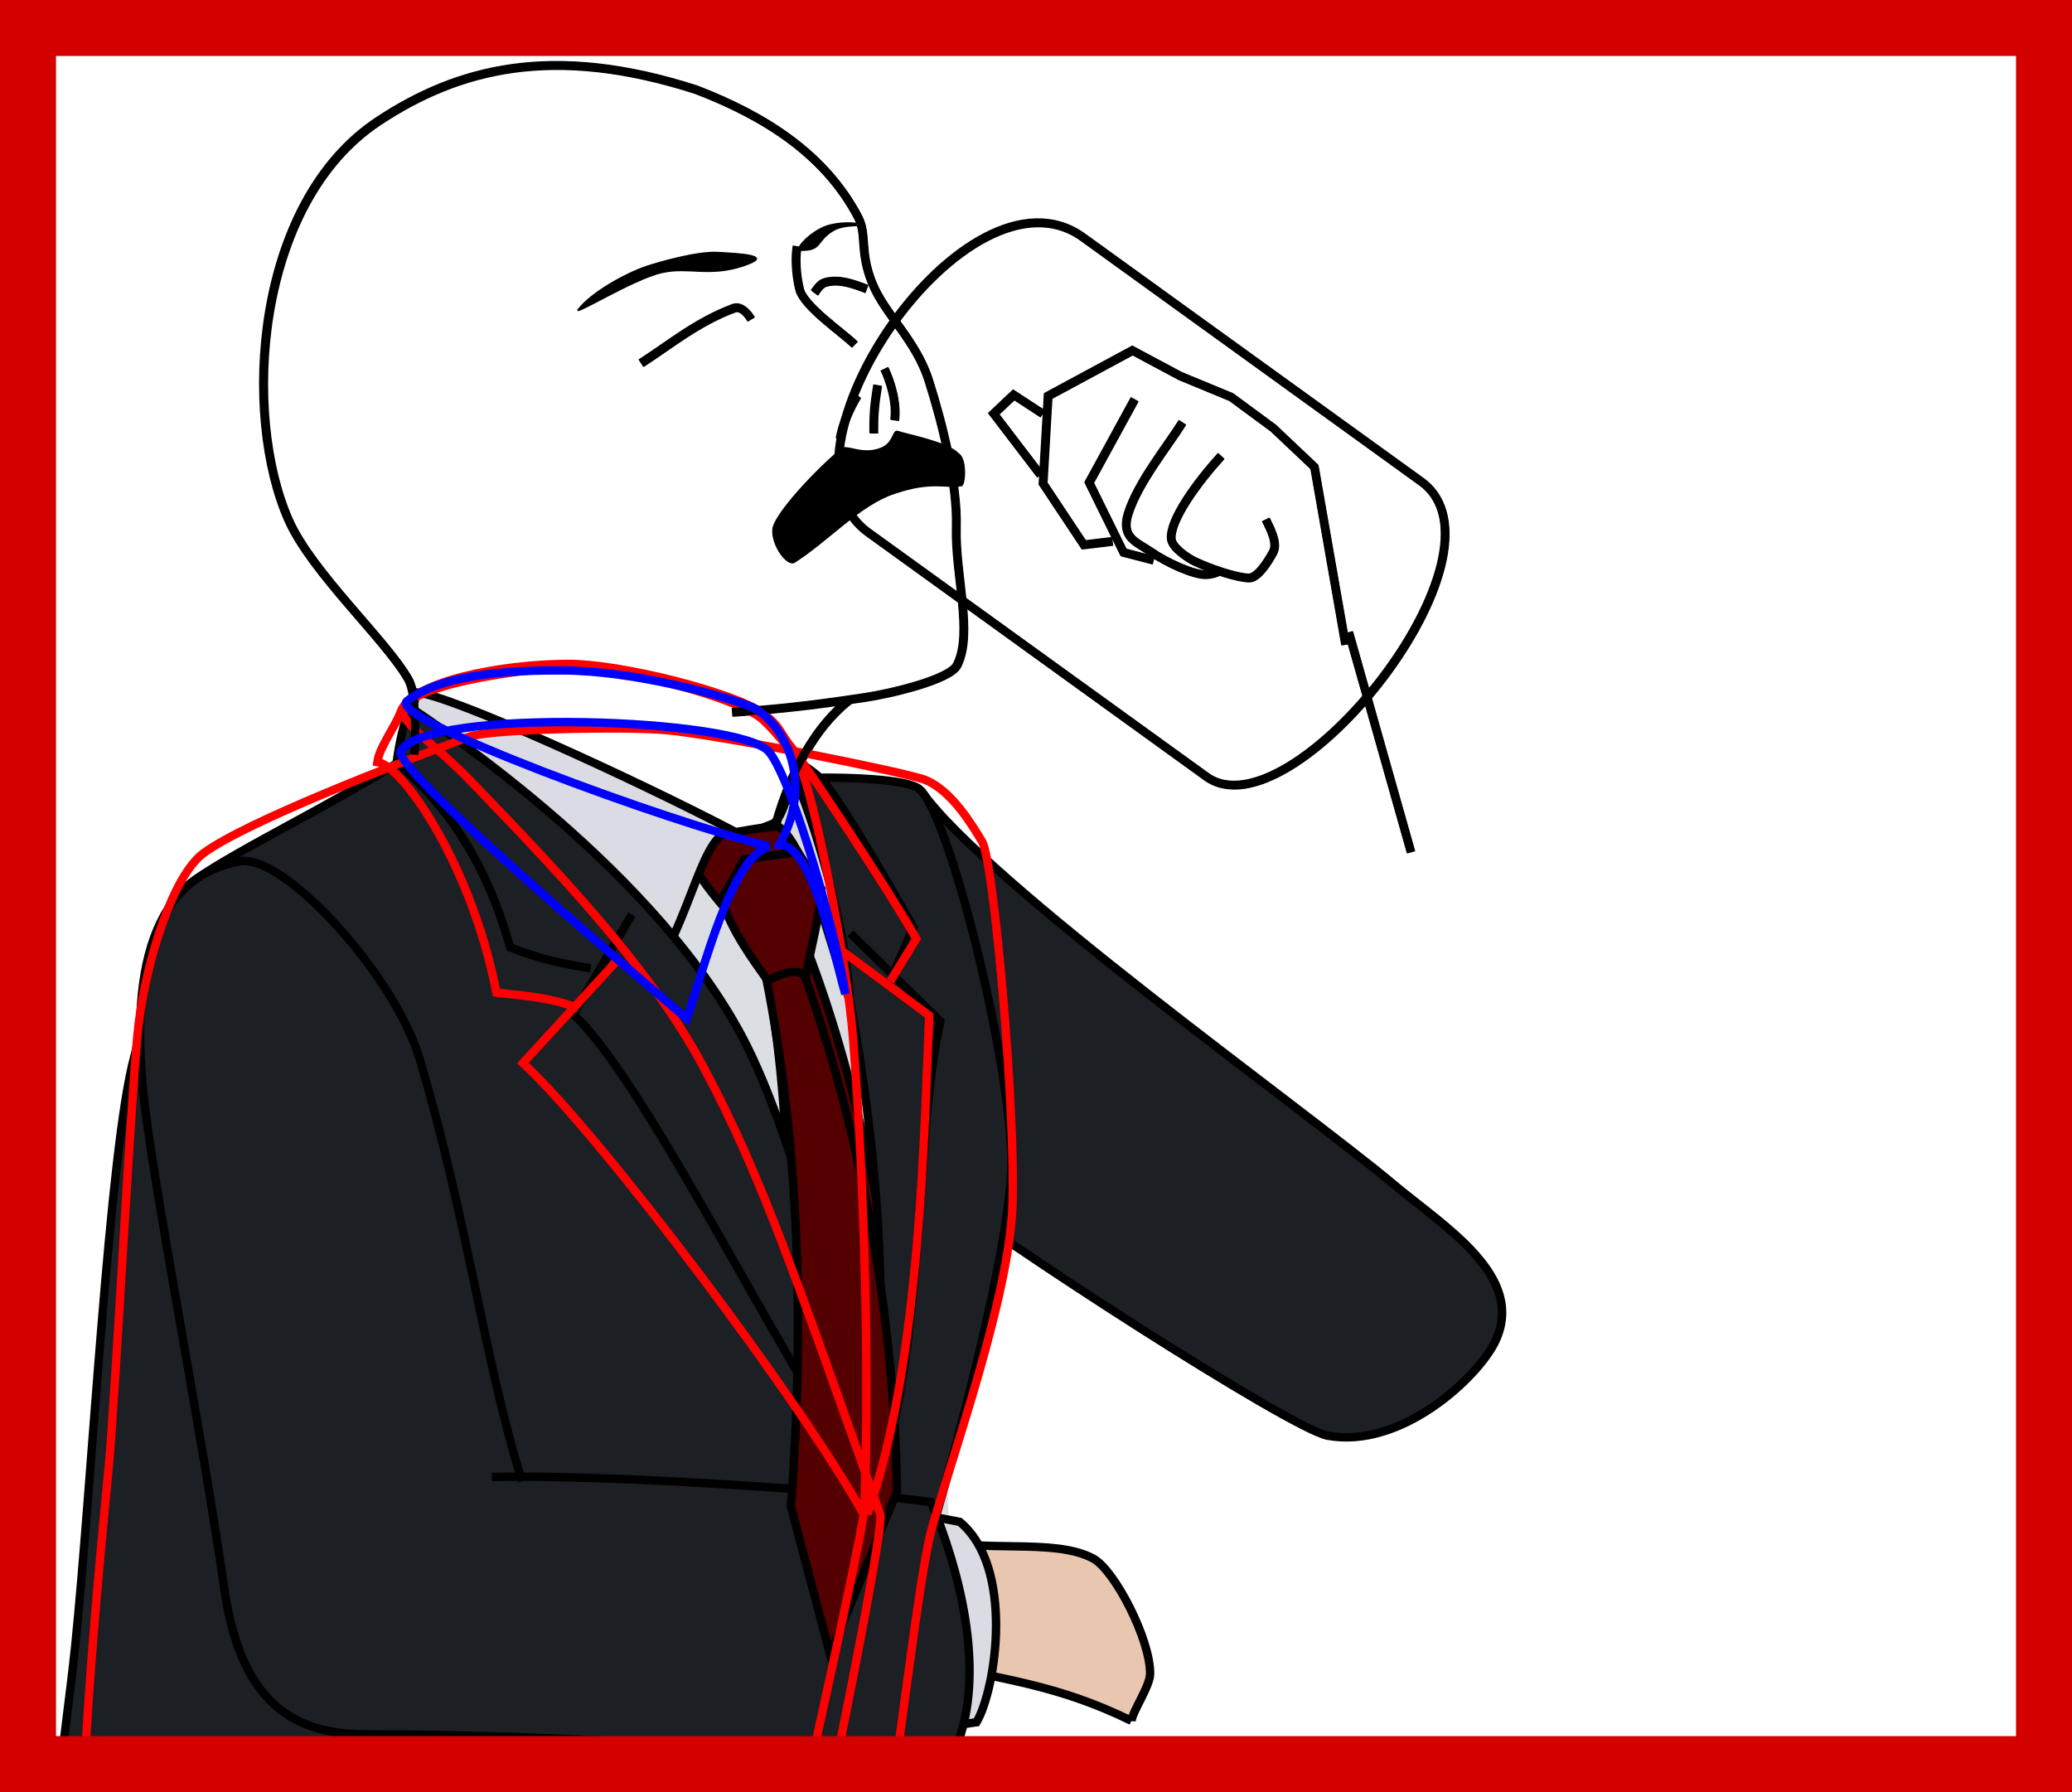 <?xml version="1.0" encoding="UTF-8" standalone="no"?>
<!-- Created with Inkscape (http://www.inkscape.org/) -->

<svg
   xmlns:dc="http://purl.org/dc/elements/1.1/"
   xmlns:cc="http://creativecommons.org/ns#"
   xmlns:rdf="http://www.w3.org/1999/02/22-rdf-syntax-ns#"
   xmlns:svg="http://www.w3.org/2000/svg"
   xmlns="http://www.w3.org/2000/svg"
   xmlns:sodipodi="http://sodipodi.sourceforge.net/DTD/sodipodi-0.dtd"
   xmlns:inkscape="http://www.inkscape.org/namespaces/inkscape"
   width="370"
   height="320"
   id="svg2"
   version="1.1"
   inkscape:version="0.48.4 r9939"
   sodipodi:docname="[01.考察].svg"
   inkscape:export-filename="C:\Users\root\Desktop\資料\作業\SANARO\ORG\[01.行動]03..png"
   inkscape:export-xdpi="90"
   inkscape:export-ydpi="90"
   enable-background="new">
  <defs
     id="defs4">
    <inkscape:perspective
       sodipodi:type="inkscape:persp3d"
       inkscape:vp_x="363.49708 : 943.81603 : 1"
       inkscape:vp_y="0 : 1000 : 0"
       inkscape:vp_z="744.09448 : 526.18109 : 1"
       inkscape:persp3d-origin="372.04724 : 350.78739 : 1"
       id="perspective5056" />
    <inkscape:perspective
       id="perspective5056-8"
       inkscape:persp3d-origin="372.04724 : 350.78739 : 1"
       inkscape:vp_z="744.09448 : 526.18109 : 1"
       inkscape:vp_y="0 : 1000 : 0"
       inkscape:vp_x="363.49708 : 943.81603 : 1"
       sodipodi:type="inkscape:persp3d" />
    <inkscape:perspective
       id="perspective5056-5"
       inkscape:persp3d-origin="372.04724 : 350.78739 : 1"
       inkscape:vp_z="744.09448 : 526.18109 : 1"
       inkscape:vp_y="0 : 1000 : 0"
       inkscape:vp_x="363.49708 : 943.81603 : 1"
       sodipodi:type="inkscape:persp3d" />
    <inkscape:perspective
       sodipodi:type="inkscape:persp3d"
       inkscape:vp_x="363.49708 : 943.81603 : 1"
       inkscape:vp_y="0 : 1000 : 0"
       inkscape:vp_z="744.09448 : 526.18109 : 1"
       inkscape:persp3d-origin="372.04724 : 350.78739 : 1"
       id="perspective5056-5-2" />
    <inkscape:perspective
       sodipodi:type="inkscape:persp3d"
       inkscape:vp_x="363.49708 : 943.81603 : 1"
       inkscape:vp_y="0 : 1000 : 0"
       inkscape:vp_z="744.09448 : 526.18109 : 1"
       inkscape:persp3d-origin="372.04724 : 350.78739 : 1"
       id="perspective5056-8-5" />
    <inkscape:perspective
       id="perspective5056-1"
       inkscape:persp3d-origin="372.04724 : 350.78739 : 1"
       inkscape:vp_z="744.09448 : 526.18109 : 1"
       inkscape:vp_y="0 : 1000 : 0"
       inkscape:vp_x="363.49708 : 943.81603 : 1"
       sodipodi:type="inkscape:persp3d" />
    <inkscape:perspective
       sodipodi:type="inkscape:persp3d"
       inkscape:vp_x="363.49708 : 943.81603 : 1"
       inkscape:vp_y="0 : 1000 : 0"
       inkscape:vp_z="744.09448 : 526.18109 : 1"
       inkscape:persp3d-origin="372.04724 : 350.78739 : 1"
       id="perspective5056-5-5" />
    <inkscape:perspective
       id="perspective5056-4"
       inkscape:persp3d-origin="372.04724 : 350.78739 : 1"
       inkscape:vp_z="744.09448 : 526.18109 : 1"
       inkscape:vp_y="0 : 1000 : 0"
       inkscape:vp_x="363.49708 : 943.81603 : 1"
       sodipodi:type="inkscape:persp3d" />
    <inkscape:perspective
       sodipodi:type="inkscape:persp3d"
       inkscape:vp_x="363.49708 : 943.81603 : 1"
       inkscape:vp_y="0 : 1000 : 0"
       inkscape:vp_z="744.09448 : 526.18109 : 1"
       inkscape:persp3d-origin="372.04724 : 350.78739 : 1"
       id="perspective5056-1-2" />
    <inkscape:perspective
       id="perspective5056-8-5-8"
       inkscape:persp3d-origin="372.04724 : 350.78739 : 1"
       inkscape:vp_z="744.09448 : 526.18109 : 1"
       inkscape:vp_y="0 : 1000 : 0"
       inkscape:vp_x="363.49708 : 943.81603 : 1"
       sodipodi:type="inkscape:persp3d" />
    <inkscape:perspective
       id="perspective5056-5-2-8"
       inkscape:persp3d-origin="372.04724 : 350.78739 : 1"
       inkscape:vp_z="744.09448 : 526.18109 : 1"
       inkscape:vp_y="0 : 1000 : 0"
       inkscape:vp_x="363.49708 : 943.81603 : 1"
       sodipodi:type="inkscape:persp3d" />
    <inkscape:perspective
       sodipodi:type="inkscape:persp3d"
       inkscape:vp_x="363.49708 : 943.81603 : 1"
       inkscape:vp_y="0 : 1000 : 0"
       inkscape:vp_z="744.09448 : 526.18109 : 1"
       inkscape:persp3d-origin="372.04724 : 350.78739 : 1"
       id="perspective5056-5-4" />
    <inkscape:perspective
       sodipodi:type="inkscape:persp3d"
       inkscape:vp_x="363.49708 : 943.81603 : 1"
       inkscape:vp_y="0 : 1000 : 0"
       inkscape:vp_z="744.09448 : 526.18109 : 1"
       inkscape:persp3d-origin="372.04724 : 350.78739 : 1"
       id="perspective5056-8-9" />
    <inkscape:perspective
       id="perspective5056-40"
       inkscape:persp3d-origin="372.04724 : 350.78739 : 1"
       inkscape:vp_z="744.09448 : 526.18109 : 1"
       inkscape:vp_y="0 : 1000 : 0"
       inkscape:vp_x="363.49708 : 943.81603 : 1"
       sodipodi:type="inkscape:persp3d" />
    <inkscape:perspective
       sodipodi:type="inkscape:persp3d"
       inkscape:vp_x="363.49708 : 943.81603 : 1"
       inkscape:vp_y="0 : 1000 : 0"
       inkscape:vp_z="744.09448 : 526.18109 : 1"
       inkscape:persp3d-origin="372.04724 : 350.78739 : 1"
       id="perspective5056-1-5" />
    <inkscape:perspective
       id="perspective5056-8-5-4"
       inkscape:persp3d-origin="372.04724 : 350.78739 : 1"
       inkscape:vp_z="744.09448 : 526.18109 : 1"
       inkscape:vp_y="0 : 1000 : 0"
       inkscape:vp_x="363.49708 : 943.81603 : 1"
       sodipodi:type="inkscape:persp3d" />
    <inkscape:perspective
       id="perspective5056-5-2-82"
       inkscape:persp3d-origin="372.04724 : 350.78739 : 1"
       inkscape:vp_z="744.09448 : 526.18109 : 1"
       inkscape:vp_y="0 : 1000 : 0"
       inkscape:vp_x="363.49708 : 943.81603 : 1"
       sodipodi:type="inkscape:persp3d" />
    <inkscape:perspective
       sodipodi:type="inkscape:persp3d"
       inkscape:vp_x="363.49708 : 943.81603 : 1"
       inkscape:vp_y="0 : 1000 : 0"
       inkscape:vp_z="744.09448 : 526.18109 : 1"
       inkscape:persp3d-origin="372.04724 : 350.78739 : 1"
       id="perspective5056-5-8" />
    <inkscape:perspective
       sodipodi:type="inkscape:persp3d"
       inkscape:vp_x="363.49708 : 943.81603 : 1"
       inkscape:vp_y="0 : 1000 : 0"
       inkscape:vp_z="744.09448 : 526.18109 : 1"
       inkscape:persp3d-origin="372.04724 : 350.78739 : 1"
       id="perspective5056-8-4" />
    <inkscape:perspective
       id="perspective5056-409"
       inkscape:persp3d-origin="372.04724 : 350.78739 : 1"
       inkscape:vp_z="744.09448 : 526.18109 : 1"
       inkscape:vp_y="0 : 1000 : 0"
       inkscape:vp_x="363.49708 : 943.81603 : 1"
       sodipodi:type="inkscape:persp3d" />
    <inkscape:perspective
       sodipodi:type="inkscape:persp3d"
       inkscape:vp_x="363.49708 : 943.81603 : 1"
       inkscape:vp_y="0 : 1000 : 0"
       inkscape:vp_z="744.09448 : 526.18109 : 1"
       inkscape:persp3d-origin="372.04724 : 350.78739 : 1"
       id="perspective5056-1-7" />
    <inkscape:perspective
       id="perspective5056-8-5-2"
       inkscape:persp3d-origin="372.04724 : 350.78739 : 1"
       inkscape:vp_z="744.09448 : 526.18109 : 1"
       inkscape:vp_y="0 : 1000 : 0"
       inkscape:vp_x="363.49708 : 943.81603 : 1"
       sodipodi:type="inkscape:persp3d" />
    <inkscape:perspective
       id="perspective5056-5-2-89"
       inkscape:persp3d-origin="372.04724 : 350.78739 : 1"
       inkscape:vp_z="744.09448 : 526.18109 : 1"
       inkscape:vp_y="0 : 1000 : 0"
       inkscape:vp_x="363.49708 : 943.81603 : 1"
       sodipodi:type="inkscape:persp3d" />
    <inkscape:perspective
       sodipodi:type="inkscape:persp3d"
       inkscape:vp_x="363.49708 : 943.81603 : 1"
       inkscape:vp_y="0 : 1000 : 0"
       inkscape:vp_z="744.09448 : 526.18109 : 1"
       inkscape:persp3d-origin="372.04724 : 350.78739 : 1"
       id="perspective5056-5-1" />
    <inkscape:perspective
       sodipodi:type="inkscape:persp3d"
       inkscape:vp_x="363.49708 : 943.81603 : 1"
       inkscape:vp_y="0 : 1000 : 0"
       inkscape:vp_z="744.09448 : 526.18109 : 1"
       inkscape:persp3d-origin="372.04724 : 350.78739 : 1"
       id="perspective5056-8-6" />
    <inkscape:perspective
       id="perspective5056-7"
       inkscape:persp3d-origin="372.04724 : 350.78739 : 1"
       inkscape:vp_z="744.09448 : 526.18109 : 1"
       inkscape:vp_y="0 : 1000 : 0"
       inkscape:vp_x="363.49708 : 943.81603 : 1"
       sodipodi:type="inkscape:persp3d" />
    <inkscape:perspective
       sodipodi:type="inkscape:persp3d"
       inkscape:vp_x="363.49708 : 943.81603 : 1"
       inkscape:vp_y="0 : 1000 : 0"
       inkscape:vp_z="744.09448 : 526.18109 : 1"
       inkscape:persp3d-origin="372.04724 : 350.78739 : 1"
       id="perspective5056-1-1" />
    <inkscape:perspective
       id="perspective5056-8-5-82"
       inkscape:persp3d-origin="372.04724 : 350.78739 : 1"
       inkscape:vp_z="744.09448 : 526.18109 : 1"
       inkscape:vp_y="0 : 1000 : 0"
       inkscape:vp_x="363.49708 : 943.81603 : 1"
       sodipodi:type="inkscape:persp3d" />
    <inkscape:perspective
       id="perspective5056-5-2-1"
       inkscape:persp3d-origin="372.04724 : 350.78739 : 1"
       inkscape:vp_z="744.09448 : 526.18109 : 1"
       inkscape:vp_y="0 : 1000 : 0"
       inkscape:vp_x="363.49708 : 943.81603 : 1"
       sodipodi:type="inkscape:persp3d" />
    <inkscape:perspective
       sodipodi:type="inkscape:persp3d"
       inkscape:vp_x="363.49708 : 943.81603 : 1"
       inkscape:vp_y="0 : 1000 : 0"
       inkscape:vp_z="744.09448 : 526.18109 : 1"
       inkscape:persp3d-origin="372.04724 : 350.78739 : 1"
       id="perspective5056-5-46" />
    <inkscape:perspective
       sodipodi:type="inkscape:persp3d"
       inkscape:vp_x="363.49708 : 943.81603 : 1"
       inkscape:vp_y="0 : 1000 : 0"
       inkscape:vp_z="744.09448 : 526.18109 : 1"
       inkscape:persp3d-origin="372.04724 : 350.78739 : 1"
       id="perspective5056-8-92" />
    <inkscape:perspective
       id="perspective5056-3"
       inkscape:persp3d-origin="372.04724 : 350.78739 : 1"
       inkscape:vp_z="744.09448 : 526.18109 : 1"
       inkscape:vp_y="0 : 1000 : 0"
       inkscape:vp_x="363.49708 : 943.81603 : 1"
       sodipodi:type="inkscape:persp3d" />
  </defs>
  <sodipodi:namedview
     id="base"
     pagecolor="#ffffff"
     bordercolor="#666666"
     borderopacity="1.0"
     inkscape:pageopacity="0.0"
     inkscape:pageshadow="2"
     inkscape:zoom="1.1441257"
     inkscape:cx="174.97929"
     inkscape:cy="143.01855"
     inkscape:document-units="px"
     inkscape:current-layer="layer8"
     showgrid="false"
     inkscape:window-width="1139"
     inkscape:window-height="693"
     inkscape:window-x="75"
     inkscape:window-y="-2"
     inkscape:window-maximized="0"
     showguides="true"
     inkscape:guide-bbox="true"
     inkscape:snap-grids="false"
     inkscape:snap-to-guides="false"
     showborder="true"
     inkscape:showpageshadow="false"
     fit-margin-top="0"
     fit-margin-left="0"
     fit-margin-right="0"
     fit-margin-bottom="0"
     inkscape:snap-page="false" />
  <g
     inkscape:groupmode="layer"
     id="layer2"
     inkscape:label="補助線"
     style="display:none"
     sodipodi:insensitive="true">
    <path
       style="fill:none;stroke:#0000ff;stroke-width:1px;stroke-linecap:butt;stroke-linejoin:miter;stroke-opacity:1"
       d="M 10,310 360,10"
       id="path3025"
       inkscape:connector-curvature="0"
       sodipodi:nodetypes="cc" />
    <path
       style="fill:none;stroke:#0000ff;stroke-width:1px;stroke-linecap:butt;stroke-linejoin:miter;stroke-opacity:1"
       d="M 10,10 360,310"
       id="path3027"
       inkscape:connector-curvature="0"
       sodipodi:nodetypes="cc" />
    <path
       style="fill:none;stroke:#ff0000;stroke-width:1px;stroke-linecap:butt;stroke-linejoin:miter;stroke-opacity:1;display:inline"
       d="m 10,0 0,320"
       id="path3006"
       inkscape:connector-curvature="0"
       sodipodi:nodetypes="cc" />
    <path
       style="fill:none;stroke:#ff0000;stroke-width:1px;stroke-linecap:butt;stroke-linejoin:miter;stroke-opacity:1;display:inline"
       d="m 360,0 0,320"
       id="path3010"
       inkscape:connector-curvature="0"
       sodipodi:nodetypes="cc" />
    <path
       style="fill:none;stroke:#ff0000;stroke-width:1px;stroke-linecap:butt;stroke-linejoin:miter;stroke-opacity:1;display:inline"
       d="M 0,10 370,10"
       id="path3016"
       inkscape:connector-curvature="0" />
    <path
       transform="translate(84.716,27.712)"
       style="fill:none;stroke:#ff0000;stroke-width:1px;stroke-linecap:butt;stroke-linejoin:miter;stroke-opacity:1;display:inline"
       d="m -84.716,282.288 370,0"
       id="path3018"
       inkscape:connector-curvature="0"
       sodipodi:nodetypes="cc" />
  </g>
  <g
     inkscape:groupmode="layer"
     id="layer8"
     inkscape:label="原型"
     style="display:inline">
    <path
       style="fill:none;stroke:#000000;stroke-width:1.5;stroke-linecap:butt;stroke-linejoin:miter;stroke-opacity:1;display:inline"
       d="m 130.809,127.247 c 10.778,-0.716 18.047,-1.827 23.724,-2.667 4.317,-0.639 15.085,-3.124 16.424,-5.756 2.914,-5.727 -0.392,-16.128 -0.14,-24.707 0.22,-7.504 -2.375,-18.111 -4.913,-26.11 -2.307,-7.271 -7.85,-11.809 -10.107,-17.407 -2.313,-5.735 -0.876,-8.647 -2.527,-11.792 C 147.436,27.7 136.805,20.833 124.351,16.067 98.693,7.808 81.797,12.326 67.638,21.682 45.462,36.335 43.247,74.259 51.635,92.994 c 4.211,9.406 17.375,21.372 21.338,28.356 1.875,3.305 1.123,13.476 1.123,13.476"
       id="path3520"
       inkscape:connector-curvature="0" />
    <path
       style="fill:none;stroke:#000000;stroke-width:1.5;stroke-linecap:butt;stroke-linejoin:miter;stroke-opacity:1;display:inline"
       d="m 142.391,44.054 c -0.321,1.953 -0.236,4.865 0.434,7.631 0.744,3.072 7.569,7.667 9.844,9.889"
       id="path5636"
       inkscape:connector-curvature="0" />
    <path
       style="fill:none;stroke:#000000;stroke-width:1.5;stroke-linecap:butt;stroke-linejoin:miter;stroke-opacity:1;display:inline"
       d="m 157.993,65.933 c 0.939,1.942 2.277,5.886 1.81,9.158"
       id="path6629-0-6-3-5-0-8"
       inkscape:connector-curvature="0" />
    <path
       style="fill:none;stroke:#000000;stroke-width:1.5;stroke-linecap:butt;stroke-linejoin:miter;stroke-opacity:1;display:inline"
       d="m 156.779,68.849 c -0.693,4.147 -0.705,5.809 -0.702,8.563"
       id="path3540"
       inkscape:connector-curvature="0" />
    <path
       style="fill:none;stroke:#000000;stroke-width:1.5;stroke-linecap:butt;stroke-linejoin:miter;stroke-opacity:1;display:inline"
       d="m 150.064,78.434 c 0.453,-2.604 1.628,-5.334 3.077,-7.742"
       id="path3542"
       inkscape:connector-curvature="0" />
    <path
       style="fill:none;stroke:#000000;stroke-width:1.5;stroke-linecap:butt;stroke-linejoin:miter;stroke-opacity:1;display:inline"
       d="m 114.525,64.919 c 5.266,-3.403 10.054,-7.401 16.565,-9.826 1.123,-0.418 2.266,0.587 3.088,1.965"
       id="path3544"
       inkscape:connector-curvature="0" />
    <path
       style="fill:none;stroke:#000000;stroke-width:1.5;stroke-linecap:butt;stroke-linejoin:miter;stroke-opacity:1;display:inline"
       d="m 145.478,52.355 c 0.43,-0.576 0.995,-1.633 2.035,-1.895 2.503,-0.63 4.873,0.275 7.3,1.193"
       id="path3548"
       inkscape:connector-curvature="0" />
    <path
       style="fill:#000000;stroke:none;display:inline"
       d="m 132.817,47.559 c -6.117,2.064 -9.787,0.161 -14.534,1.204 -5.178,1.138 -16.183,8.079 -15.05,6.578 2.339,-3.096 8.598,-6.55 12.37,-7.804 1.854,-0.616 8.863,-2.67 12.571,-2.473 4.233,0.225 10.505,0.515 4.643,2.494 z"
       id="path6645-7-0-4-0-3-8"
       inkscape:connector-curvature="0" />
    <path
       style="fill:#000000;stroke:none;display:inline"
       d="m 153.587,40.032 c -0.577,-0.324 -3.671,-0.403 -5.774,0.276 -3.099,1.001 -6.257,4.496 -4.836,4.508 3.996,0.033 2.754,-1.683 5.867,-3.547 2.197,-1.316 5.944,-0.562 4.743,-1.237 z"
       id="path6647-1-6-2-0-5-2"
       inkscape:connector-curvature="0" />
    <path
       style="fill:#dbdee3;stroke:none;display:inline"
       d="M 165.341,161.643 94.587,143.216 170.247,294.259 z"
       id="path4684-5-5-2-1-7"
       inkscape:connector-curvature="0" />
    <path
       style="fill:#550000;stroke:#000000;stroke-width:1.5;stroke-linecap:butt;stroke-linejoin:miter;stroke-opacity:1;display:inline"
       d="m 143.391,167.621 c 10.801,27.107 17.756,64.599 19.46,98.096 -1.323,7.101 -5.948,20.777 -12.495,28.04 -5.747,-9.577 -10.936,-26.459 -10.936,-26.459 1.187,-29.79 3.68,-67.881 -3.972,-100.015 z"
       id="path6770-0-4-6-9-4"
       inkscape:connector-curvature="0" />
    <path
       style="fill:#550000;stroke:#000000;stroke-width:1.5;stroke-linecap:butt;stroke-linejoin:miter;stroke-opacity:1;display:inline"
       d="m 140.891,147.901 c -2.49,-0.903 -7.392,0.469 -12.651,1.168 l -5.368,3.198 c 2.126,6.041 9.422,12.616 12.259,16.649 4.299,-1.318 7.49,-2.144 8.553,-0.328 0.775,-4.566 0.366,-9.856 0.513,-14.023 z"
       id="path6768-9-1-6-6-0"
       inkscape:connector-curvature="0" />
    <path
       style="fill:#1c1f24;stroke:#000000;stroke-width:1.5;stroke-linecap:butt;stroke-linejoin:miter;stroke-opacity:1;display:inline"
       d="m 164.378,141.051 c 11.654,16.631 68.542,57.047 84.461,70.408 8.954,7.515 23.824,16.417 18.13,28.142 -3.06,6.302 -16.685,19.174 -29.891,16.753 -6.569,-1.204 -59.508,-35.393 -70.025,-44.089"
       id="path10001-9-9-6-1-1-4-9"
       inkscape:connector-curvature="0" />
    <path
       style="fill:#1c1f24;stroke:#000000;stroke-width:1.5;stroke-linecap:butt;stroke-linejoin:miter;stroke-opacity:1;display:inline"
       d="m 146.273,138.875 c 4.929,-0.081 15.088,0.197 17.665,1.857 5.531,3.564 17.308,51.743 16.637,68.135 -0.657,16.048 -9.958,49.863 -13.803,63.208 -3.649,12.665 -15.918,73.557 -25.01,106.656 -7.173,2.419 -16.027,6.127 -22.835,2.664 -5.833,-2.967 -7.632,-8.294 -7.052,-12.286 4.181,-28.752 42.223,-95.033 43.108,-101.179 6.924,-48.073 -3.063,-96.151 -13.691,-132.742 1.138,0.897 2.948,1.701 5.214,3.756 2.614,2.37 11.68,17.973 16.581,26.612 l -3.662,8.588"
       id="path3341-7-0-1-6-8-5-4"
       inkscape:connector-curvature="0" />
    <path
       style="fill:#dbdbe3;stroke:#000000;stroke-width:1.5;stroke-linecap:butt;stroke-linejoin:miter;stroke-opacity:1;display:inline"
       d="m 137.924,147.119 c 5.621,1.123 10.509,22.588 13.764,31.365 -0.356,-12.565 -6.91,-33.858 -10.014,-40.096 -0.495,1.235 -1.811,7.969 -3.75,8.731 z"
       id="path6762-7-2-0-4-8"
       inkscape:connector-curvature="0" />
    <path
       style="fill:#dbdbe3;stroke:#000000;stroke-width:1.5;stroke-linecap:butt;stroke-linejoin:miter;stroke-opacity:1;display:inline"
       d="m 71.163,136.045 c 0.353,-3.482 2.84,-9.796 3.222,-12.421 6.293,0.6 38.228,15.165 56.756,24.825 -5.757,-0.872 -7.504,15.792 -15.431,26.785 C 95.702,150.737 79.159,154.45 71.163,136.045 z"
       id="path6657-6-4-0-2-8"
       inkscape:connector-curvature="0" />
    <path
       style="fill:none;stroke:#000000;stroke-width:1.5;stroke-linecap:butt;stroke-linejoin:miter;stroke-opacity:1;display:inline"
       d="m 151.874,166.669 16.035,15.706 c -4.835,21.646 -2.411,58.734 -12.004,85.241"
       id="path6766-7-0-8-5-2"
       inkscape:connector-curvature="0" />
    <path
       style="fill:#1c1f24;stroke:#000000;stroke-width:1.5;stroke-linecap:butt;stroke-linejoin:miter;stroke-opacity:1;display:inline"
       d="m 71.189,136.04 c -11.151,7.285 -28.406,15.461 -36.311,21.012 -9.899,6.951 -7.899,20.702 -10.892,31.617 -4.491,16.377 -7.627,76.979 -10.584,105.513 -1.612,15.554 -7.089,50.243 -5.618,72.161 17.567,10.947 72.462,13.326 109.785,15.691 5.541,0.351 15.098,-5.816 16.641,-13.835 6.062,-31.508 27.299,-96.88 26.094,-99.919 -7.365,-18.58 -16.591,-60.933 -26.991,-81.643 -15.417,-30.7 -54.774,-56.825 -60.065,-60.331 -1.047,2.117 -2.027,6.855 -2.368,9.49 2.705,3.496 13.995,11.024 20.197,33.346 5.56,2.232 9.864,3.024 14.397,3.753"
       id="path6659-6-6-1-3-4"
       inkscape:connector-curvature="0" />
    <path
       style="fill:none;stroke:#000000;stroke-width:1.5;stroke-linecap:butt;stroke-linejoin:miter;stroke-opacity:1;display:inline"
       d="m 112.805,163.308 -10.406,17.82 c 13.906,12.845 39.987,68.511 55.826,88.233"
       id="path6655-8-1-5-2-5"
       inkscape:connector-curvature="0" />
    <path
       style="fill:none;stroke:#000000;stroke-width:1.5;stroke-linecap:butt;stroke-linejoin:miter;stroke-opacity:1;display:inline"
       d="m 151.844,124.951 c -7.55,5.837 -11.607,16.098 -13.34,22.673"
       id="path5209"
       inkscape:connector-curvature="0" />
    <path
       style="fill:#000000;stroke:none;display:inline"
       d="m 160.471,77.042 c -1.154,-0.383 -0.692,2.085 -3.18,3.026 -3.37,1.274 -5.956,-0.763 -6.981,0.077 -4.328,3.547 -11.975,11.623 -12.297,14.378 -0.325,2.783 2.534,6.842 3.919,5.957 6.155,-3.931 11.577,-10.188 17.789,-12.279 6.894,-2.321 9.026,-0.86 12.028,-1.384 0.732,-0.128 1.025,-5.016 -0.548,-5.836 -1.7,-1.958 -8.973,-3.356 -10.73,-3.938 z"
       id="path6633-4-0-6-4-8-5"
       inkscape:connector-curvature="0" />
    <path
       style="fill:#e9c6af;stroke:#000000;stroke-width:1.5;stroke-linecap:butt;stroke-linejoin:miter;stroke-opacity:1;display:inline"
       d="m 202.05,307.269 c 0.258,-1.856 3.3,-6.14 3.325,-8.409 0.068,-6.085 -6.315,-18.496 -10.155,-20.566 -7.18,-3.87 -20.203,-0.67 -30.07,-3.838 l 1.677,22.501 c 11.856,3.007 21.497,3.615 35.223,10.311 z"
       id="path11364-8-7"
       inkscape:connector-curvature="0" />
    <path
       style="fill:#dbdbe3;stroke:#000000;stroke-width:1.5;stroke-linecap:butt;stroke-linejoin:miter;stroke-opacity:1;display:inline"
       d="m 174.384,307.514 c 3.512,-6.029 6.775,-27.681 -2.999,-35.768 -3.441,-0.678 -5.584,-1.075 -9.111,-1.491 l 5.404,38.265 z"
       id="path11366-2-1"
       inkscape:connector-curvature="0" />
    <path
       style="fill:#1c1f24;stroke:#000000;stroke-width:1.5;stroke-linecap:butt;stroke-linejoin:miter;stroke-opacity:1;display:inline"
       d="M 93.238,264.488 C 86.604,243.601 83.488,217.724 74.931,189.072 70.445,174.051 50.699,152.42 42.889,153.792 c -13.009,2.285 -20.874,15.052 -16.805,45.441 2.662,19.877 10.1,57.501 13.955,84.365 3.005,20.944 12.799,26.095 25.383,26.09 46.853,-0.019 86.633,5.22 105.734,1.214 4.796,-13.369 -0.043,-31.142 -4.905,-42.692 -11.946,-1.744 -56.778,-5.006 -78.427,-4.475"
       id="path3726-6-5"
       inkscape:connector-curvature="0" />
    <path
       style="fill:none;stroke:#000000;stroke-width:1.5;stroke-linecap:butt;stroke-linejoin:miter;stroke-opacity:1;display:inline"
       d="M 252.004,152.195 240.908,112.963"
       id="path5334"
       inkscape:connector-curvature="0" />
    <path
       style="fill:none;stroke:#000000;stroke-width:1.5;stroke-linecap:butt;stroke-linejoin:miter;stroke-opacity:1;display:inline"
       d="m 240.314,115.143 -5.548,-31.703 -7.331,-6.935 -7.529,-5.548 -9.114,-3.765 -8.52,-4.557 -15.059,8.124 -0.904,15.632 7.275,10.94 5.121,-0.616"
       id="path5336"
       inkscape:connector-curvature="0" />
    <path
       style="fill:none;stroke:#000000;stroke-width:1.5;stroke-linecap:butt;stroke-linejoin:miter;stroke-opacity:1;display:inline"
       d="m 218.122,81.459 c -4.227,4.64 -9.246,11.461 -8.916,14.861 0.153,1.575 3.129,3.474 4.161,3.963 3.243,1.536 7.757,2.943 9.709,2.972 1.504,0.022 3.309,-2.748 4.311,-4.605 0.905,-1.678 -0.616,-4.406 -1.305,-5.818"
       id="path5338"
       inkscape:connector-curvature="0" />
    <path
       style="fill:none;stroke:#000000;stroke-width:1.5;stroke-linecap:butt;stroke-linejoin:miter;stroke-opacity:1;display:inline"
       d="m 211.201,75.477 c -2.66,4.251 -8.012,10.788 -9.723,16.385 -1.297,4.243 1.642,5.02 3.997,6.655 3.072,2.133 7.788,4.166 9.819,4.137 0.906,-0.013 1.836,-0.25 2.482,-0.637"
       id="path5340"
       inkscape:connector-curvature="0" />
    <path
       style="fill:none;stroke:#000000;stroke-width:1.5;stroke-linecap:butt;stroke-linejoin:miter;stroke-opacity:1;display:inline"
       d="m 202.667,71.354 -8.124,14.861 6.142,12.483 5.35,1.387"
       id="path5342"
       inkscape:connector-curvature="0" />
    <path
       style="fill:none;stroke:#000000;stroke-width:1.5;stroke-linecap:butt;stroke-linejoin:miter;stroke-opacity:1;display:inline"
       d="m 186.222,73.93 -5.152,-3.368 -3.567,3.368 8.322,10.898"
       id="path5344"
       inkscape:connector-curvature="0" />
    <path
       style="fill:none;stroke:#000000;stroke-width:1.5;display:inline"
       d="m 193.419,42.417 60.405,43.616 C 271.306,98.656 230.55,149.61 215.482,138.73 L 155.077,95.114 C 136.021,81.354 172.78,27.515 193.419,42.417 z"
       id="rect5373"
       inkscape:connector-curvature="0" />
    <path
       inkscape:connector-curvature="0"
       style="fill:#550000;stroke:#000000;stroke-width:1.5;stroke-linecap:butt;stroke-linejoin:miter;stroke-opacity:1;display:inline"
       d="m 143.352,173.254 c 9.856,27.465 16.278,59.476 16.821,93.012 l -11.946,29.103 -6.988,-26.318 c 2.217,-29.731 1.969,-62.783 -4.566,-95.163 z"
       id="path6770-0-4-6-9-4-1"
       sodipodi:nodetypes="cccccc" />
    <path
       inkscape:connector-curvature="0"
       style="fill:#550000;stroke:#000000;stroke-width:1.5;stroke-linecap:butt;stroke-linejoin:miter;stroke-opacity:1;display:inline"
       d="m 142.471,152.121 -9.586,1.335 -4.085,7.148 c 2.126,6.041 5.434,10.427 8.271,14.461 3.031,-1.499 5.705,-2.317 6.768,-0.5 0.775,-4.566 2.7,-11.636 2.848,-15.803 z"
       id="path6768-9-1-6-6-0-9"
       sodipodi:nodetypes="ccccccc" />
    <path
       inkscape:connector-curvature="0"
       style="fill:none;stroke:#ff0000;stroke-width:1.5;stroke-linecap:butt;stroke-linejoin:miter;stroke-opacity:1;display:inline"
       d="m 150.62,169.978 15.311,11.358 c -0.85,18.386 -1.472,62.525 -11.065,89.032"
       id="path6766-7-0-8-5-2-2"
       sodipodi:nodetypes="ccc" />
    <path
       inkscape:connector-curvature="0"
       style="fill:none;stroke:#ff0000;stroke-width:1.5;stroke-linecap:butt;stroke-linejoin:miter;stroke-opacity:1;display:inline"
       d="M 103.268,180.097 C 98.373,177.919 92.051,177.727 88.633,177.213 84.243,154.53 71.904,136.66 67.388,136.063 c 0.341,-2.635 3.275,-6.442 4.166,-8.965 1.898,-5.376 17.74,-8.485 29.67,-8.558 9.831,-0.06 30.082,5.243 34.899,8.748 3.401,2.475 2.955,3.44 5.403,6.401 2.248,2.719 17.197,25.289 22.098,33.928 l -4.625,7.55 M 72.066,127.61 c 0.655,2.249 6.48,6.129 11.88,11.744 15.391,16.007 32.105,33.298 41.566,50.973 10.912,20.387 16.803,38.632 31.668,80.05 1.205,3.039 -18.858,97.753 -20.572,104.442 -2.027,7.911 -6.537,10.4 -11.569,12.748 C 97.498,400.419 17.892,365.078 15.254,349.232 c -2.807,-16.866 2.666,-71.814 4.169,-87.378 1.146,-11.868 4.135,-69.791 5.365,-79.284 1.454,-11.224 6.054,-26.21 11.605,-30.263 7.802,-5.696 34.648,-15.996 47.415,-20.757 3.721,-1.387 27.766,-1.84 35.039,-1.195 9.67,0.858 43.133,7.592 46.391,8.913 4.751,1.926 8.374,8.099 10.139,11.014 2.125,3.511 6.082,48.844 5.411,65.236 -0.657,16.048 -10.397,43.497 -14.242,56.842 -3.649,12.665 -8.223,68.479 -17.315,101.578 -3.187,7.492 -10.8,12.332 -14.14,11.722 -2.733,-0.499 -3.49,-5.178 -3.476,-9.212 0.015,-4.115 22.513,-101.091 22.748,-107.296 0.914,-24.162 0.04,-57.081 -2.006,-83.44 -1.146,-14.766 -7.068,-43.699 -9.507,-49.014 -0.77,-1.679 -4.111,-5.841 -6.503,-8.085 -4.661,-4.372 -26.59,-9.603 -34.989,-9.464 -6.774,0.112 -30.823,3.207 -29.293,8.461 z"
       id="path6659-6-6-1-3-4-8"
       sodipodi:nodetypes="cccssssccssscsssssssssssscssssssss" />
    <path
       inkscape:connector-curvature="0"
       style="fill:none;stroke:#ff0000;stroke-width:1.5;stroke-linecap:butt;stroke-linejoin:miter;stroke-opacity:1;display:inline"
       d="M 110.344,171.353 93.387,189.807 c 13.906,12.845 50.314,61.317 61.081,81.039"
       id="path6655-8-1-5-2-5-6"
       sodipodi:nodetypes="ccc" />
    <g
       id="g6336"
       transform="matrix(0.569,0,0,0.569,457.442,428.01)"
       style="stroke-width:2.637;display:inline">
      <path
         inkscape:connector-curvature="0"
         id="path3520-6"
         d="m -574.219,-528.738 c 18.945,-1.258 31.723,-3.212 41.702,-4.688 7.588,-1.123 26.517,-5.491 28.87,-10.117 5.122,-10.066 -0.69,-28.35 -0.247,-43.429 0.387,-13.19 -4.175,-31.835 -8.636,-45.896 -4.055,-12.78 -13.799,-20.758 -17.766,-30.598 -4.065,-10.081 -1.539,-15.2 -4.442,-20.727 -10.254,-19.527 -28.941,-31.596 -50.831,-39.974 -45.101,-14.517 -74.801,-6.575 -99.689,9.87 -38.981,25.757 -42.875,92.418 -28.13,125.351 7.403,16.534 30.541,37.567 37.507,49.844 3.296,5.81 1.974,23.688 1.974,23.688"
         style="fill:none;stroke:#000000;stroke-width:2.637;stroke-linecap:butt;stroke-linejoin:miter;stroke-opacity:1;display:inline" />
      <path
         inkscape:connector-curvature="0"
         id="path5636-5"
         d="m -553.86,-674.972 c -0.565,3.433 -0.414,8.552 0.764,13.413 1.308,5.399 13.304,13.477 17.304,17.383"
         style="fill:none;stroke:#000000;stroke-width:2.637;stroke-linecap:butt;stroke-linejoin:miter;stroke-opacity:1;display:inline" />
      <path
         inkscape:connector-curvature="0"
         id="path6629-0-6-3-5-0-8-0"
         d="m -526.435,-636.514 c 1.651,3.413 4.003,10.347 3.181,16.098"
         style="fill:none;stroke:#000000;stroke-width:2.637;stroke-linecap:butt;stroke-linejoin:miter;stroke-opacity:1;display:inline" />
      <path
         inkscape:connector-curvature="0"
         id="path3540-9"
         d="m -528.569,-631.388 c -1.218,7.29 -1.239,10.21 -1.234,15.052"
         style="fill:none;stroke:#000000;stroke-width:2.637;stroke-linecap:butt;stroke-linejoin:miter;stroke-opacity:1;display:inline" />
      <path
         inkscape:connector-curvature="0"
         id="path3542-0"
         d="m -540.372,-614.54 c 0.797,-4.577 2.861,-9.375 5.409,-13.61"
         style="fill:none;stroke:#000000;stroke-width:2.637;stroke-linecap:butt;stroke-linejoin:miter;stroke-opacity:1;display:inline" />
      <path
         inkscape:connector-curvature="0"
         id="path3544-0"
         d="m -602.843,-638.297 c 9.256,-5.982 17.672,-13.01 29.117,-17.273 1.974,-0.735 3.982,1.032 5.429,3.455"
         style="fill:none;stroke:#000000;stroke-width:2.637;stroke-linecap:butt;stroke-linejoin:miter;stroke-opacity:1;display:inline" />
      <path
         inkscape:connector-curvature="0"
         id="path3548-6"
         d="m -548.433,-660.382 c 0.756,-1.013 1.749,-2.871 3.578,-3.331 4.4,-1.108 8.566,0.483 12.831,2.097"
         style="fill:none;stroke:#000000;stroke-width:2.637;stroke-linecap:butt;stroke-linejoin:miter;stroke-opacity:1;display:inline" />
      <path
         inkscape:connector-curvature="0"
         id="path6645-7-0-4-0-3-8-1"
         d="m -570.689,-668.812 c -10.753,3.629 -17.204,0.283 -25.548,2.117 -9.101,2.001 -28.447,14.201 -26.454,11.563 4.111,-5.442 15.114,-11.513 21.743,-13.717 3.259,-1.083 15.58,-4.693 22.097,-4.346 7.44,0.396 18.466,0.906 8.161,4.383 z"
         style="fill:#000000;stroke:none;display:inline" />
      <path
         inkscape:connector-curvature="0"
         id="path6647-1-6-2-0-5-2-3"
         d="m -534.179,-682.043 c -1.014,-0.569 -6.452,-0.709 -10.149,0.485 -5.447,1.759 -10.998,7.903 -8.5,7.924 7.024,0.058 4.841,-2.958 10.312,-6.235 3.862,-2.314 10.448,-0.988 8.337,-2.174 z"
         style="fill:#000000;stroke:none;display:inline" />
      <path
         inkscape:connector-curvature="0"
         id="path5209-8"
         d="m -537.243,-532.774 c -13.271,10.26 -20.402,28.297 -23.45,39.854"
         style="fill:none;stroke:#000000;stroke-width:2.637;stroke-linecap:butt;stroke-linejoin:miter;stroke-opacity:1;display:inline" />
      <path
         inkscape:connector-curvature="0"
         id="path6633-4-0-6-4-8-5-9"
         d="m -522.078,-616.988 c -2.029,-0.673 -1.216,3.664 -5.59,5.318 -5.924,2.24 -10.469,-1.341 -12.271,0.136 -7.608,6.235 -21.05,20.43 -21.615,25.273 -0.571,4.893 4.454,12.026 6.888,10.471 10.819,-6.91 20.35,-17.908 31.27,-21.584 12.118,-4.08 15.866,-1.512 21.142,-2.433 1.287,-0.225 1.801,-8.816 -0.963,-10.259 -2.987,-3.442 -15.773,-5.899 -18.861,-6.923 z"
         style="fill:#000000;stroke:none;display:inline" />
      <path
         inkscape:connector-curvature="0"
         id="path5334-3"
         d="m -361.184,-484.884 -19.504,-68.961"
         style="fill:none;stroke:#000000;stroke-width:2.637;stroke-linecap:butt;stroke-linejoin:miter;stroke-opacity:1;display:inline" />
      <path
         inkscape:connector-curvature="0"
         id="path5336-4"
         d="m -381.733,-550.014 -9.752,-55.726 -12.887,-12.19 -13.235,-9.752 -16.021,-6.617 -14.976,-8.011 -26.47,14.28 -1.59,27.478 12.788,19.23 9.002,-1.082"
         style="fill:none;stroke:#000000;stroke-width:2.637;stroke-linecap:butt;stroke-linejoin:miter;stroke-opacity:1;display:inline" />
      <path
         inkscape:connector-curvature="0"
         id="path5338-4"
         d="m -420.741,-609.223 c -7.429,8.156 -16.253,20.146 -15.673,26.122 0.269,2.768 5.5,6.106 7.314,6.966 5.701,2.7 13.634,5.173 17.066,5.224 2.644,0.039 5.816,-4.831 7.578,-8.095 1.591,-2.949 -1.083,-7.745 -2.294,-10.227"
         style="fill:none;stroke:#000000;stroke-width:2.637;stroke-linecap:butt;stroke-linejoin:miter;stroke-opacity:1;display:inline" />
      <path
         inkscape:connector-curvature="0"
         id="path5340-6"
         d="m -432.906,-619.739 c -4.675,7.473 -14.083,18.963 -17.091,28.801 -2.28,7.458 2.886,8.823 7.026,11.698 5.399,3.749 13.689,7.324 17.259,7.272 1.593,-0.023 3.227,-0.44 4.362,-1.12"
         style="fill:none;stroke:#000000;stroke-width:2.637;stroke-linecap:butt;stroke-linejoin:miter;stroke-opacity:1;display:inline" />
      <path
         inkscape:connector-curvature="0"
         id="path5342-0"
         d="m -447.907,-626.986 -14.28,26.122 10.797,21.942 9.404,2.438"
         style="fill:none;stroke:#000000;stroke-width:2.637;stroke-linecap:butt;stroke-linejoin:miter;stroke-opacity:1;display:inline" />
      <path
         inkscape:connector-curvature="0"
         id="path5344-6"
         d="m -476.815,-622.458 -9.055,-5.921 -6.269,5.921 14.628,19.156"
         style="fill:none;stroke:#000000;stroke-width:2.637;stroke-linecap:butt;stroke-linejoin:miter;stroke-opacity:1;display:inline" />
      <path
         inkscape:connector-curvature="0"
         id="rect5373-6"
         d="m -464.164,-677.85 106.179,76.668 c 30.729,22.189 -40.91,111.754 -67.396,92.629 l -106.179,-76.668 c -33.497,-24.187 31.117,-118.824 67.396,-92.629 z"
         style="fill:none;stroke:#000000;stroke-width:2.637;display:inline" />
    </g>
    <path
       style="fill:none;stroke:#0000ff;stroke-width:1.5;stroke-linecap:butt;stroke-linejoin:miter;stroke-opacity:1;display:inline"
       d="m 137.429,151.13 c -17.564,-4.126 -68.584,-22.86 -64.751,-25.953 4.11,-3.315 12.556,-5.606 28.019,-5.469 12.643,0.111 28.169,4.421 33.204,6.391 5.103,1.997 12.097,12.433 5.319,24.704 5.91,0.278 9.4,18.468 11.727,26.676 -1.34,-9.637 -9.329,-38.078 -13.629,-43.241 -5.004,-6.007 -61.004,-8.012 -65.757,-0.154 -1.673,2.767 37.328,36.124 51.077,47.802 3.009,-8.599 7.983,-29.037 14.789,-30.757 z"
       id="path6369"
       inkscape:connector-curvature="0"
       sodipodi:nodetypes="csssccsscc" />
  </g>
  <g
     inkscape:groupmode="layer"
     id="layer7"
     inkscape:label="枠面"
     style="display:inline"
     sodipodi:insensitive="true">
    <path
       style="fill:#d40000;stroke:none;display:inline"
       d="m 0,0 0,320 370,0 0,-320 -10,10 0,300 -350,0 0,-300 350,0 10,-10 z"
       id="path21072"
       inkscape:connector-curvature="0"
       sodipodi:nodetypes="ccccccccccc" />
  </g>
</svg>
